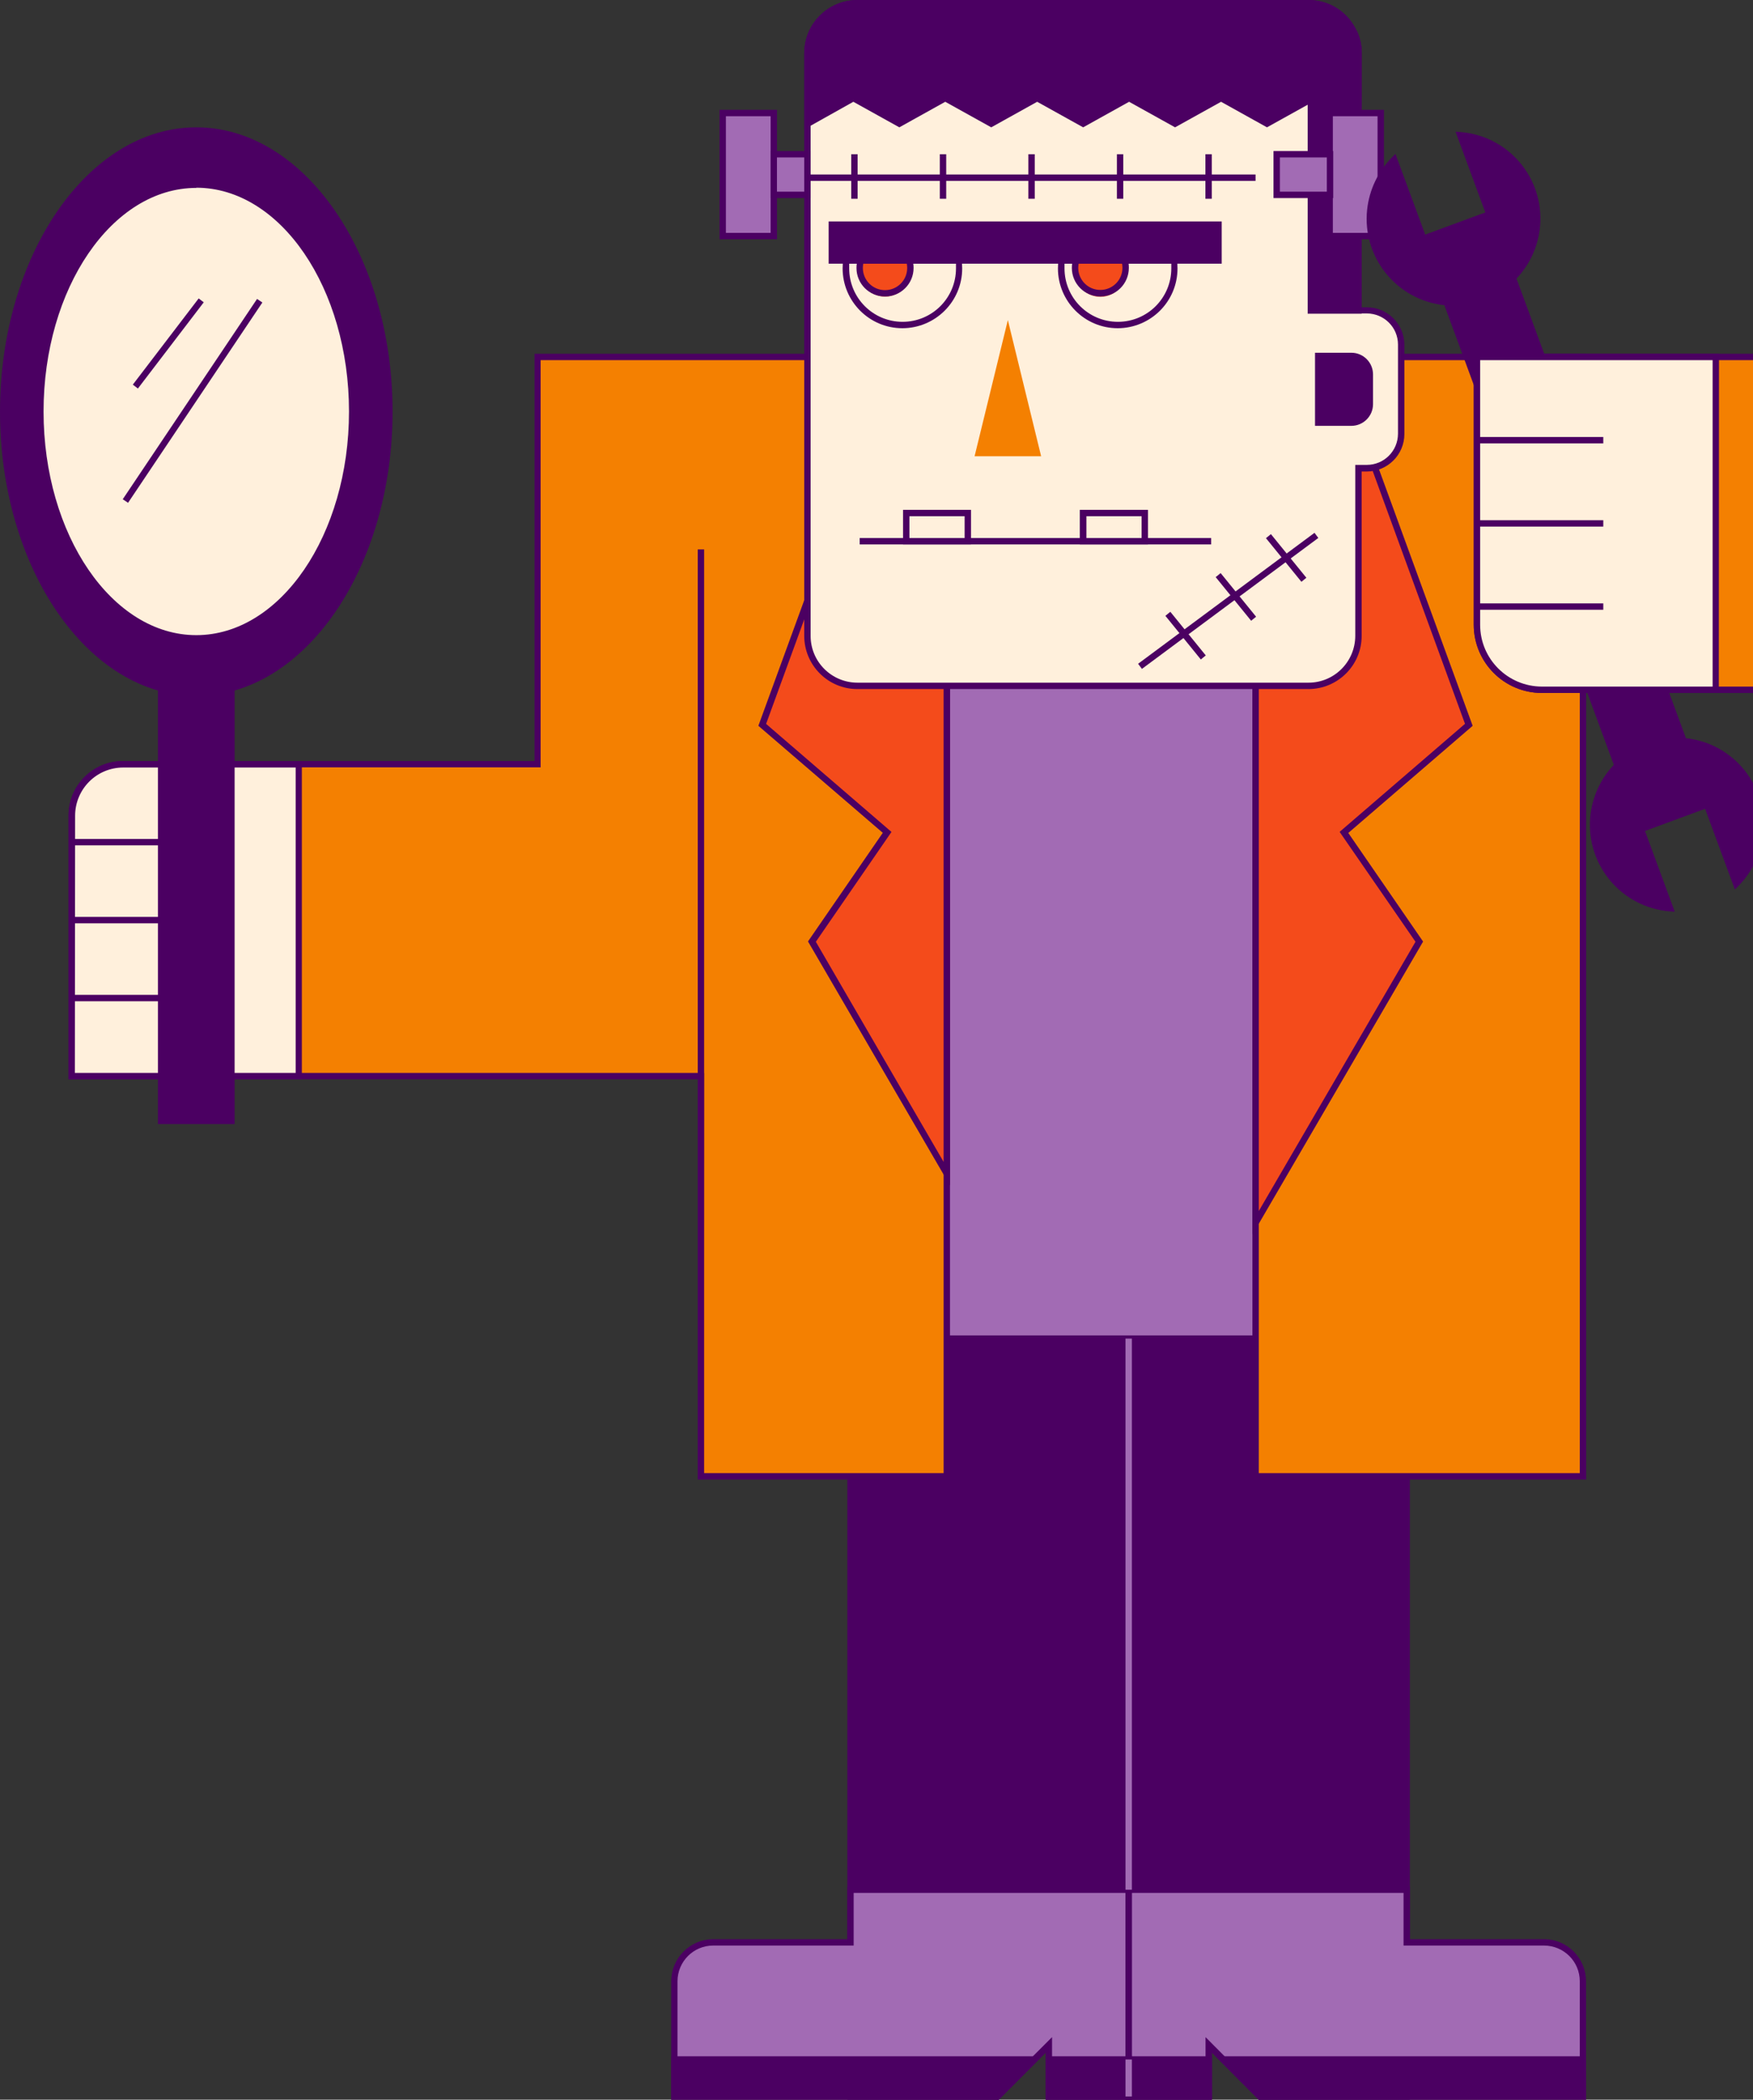 <?xml version="1.0" encoding="UTF-8"?><svg id="frankenstein" xmlns="http://www.w3.org/2000/svg" viewBox="0 0 274.45 328.63"><rect x="0" y="0" width="274.45" height="328.63" fill="#333333" stroke="none"/><polygon points="176.71 190.29 176.71 328.13 164.22 328.13 164.22 320.05 161.93 322.34 156.14 328.13 133.16 328.13 133.16 190.29 176.71 190.29" fill="#4b0062"/><path d="m177.21,328.63h-13.48v-7.37l-7.37,7.37h-23.7v-138.84h44.55v138.84Zm-12.49-1h11.49v-136.84h-42.55v136.84h22.27l8.79-8.79v8.79Z" fill="#4b0062"/><polygon points="220.25 190.29 220.25 328.13 197.27 328.13 191.49 322.34 189.2 320.05 189.2 328.13 176.71 328.13 176.71 190.29 220.25 190.29" fill="#4b0062"/><path d="m220.73,328.63h-23.67l-7.33-7.37v7.37h-13.52v-138.84h44.52v138.84Zm-23.27-1h22.27v-136.84h-42.52v136.84h11.52v-8.79l8.73,8.79Z" fill="#4b0062"/><rect x="134.4" y="66.66" width="76.37" height="142.84" fill="#a26bb4"/><path d="m211.27,210.01h-77.37V66.16h77.37v143.85Zm-76.37-1h75.37V67.16h-75.37v141.85Z" fill="#4b0062"/><path d="m109.73,55.87h-25.6v63.74H19.21c-4.42,0-8,3.58-8,8v40.77h98.52v62.66h38.53V55.87h-38.53Z" fill="#f48001"/><path d="m148.73,231.57h-39.49v-62.64H10.73v-41.29c0-4.71,3.82-8.52,8.53-8.53h64.43v-63.74h65.04v176.2Zm-38.53-1h37.53V56.37h-63.09v63.74H19.21c-4.16,0-7.52,3.37-7.53,7.53v40.29h98.56l-.04,62.64Z" fill="#4b0062"/><path d="m46.73,119.61v48.8H11.18v-40.77c0-4.42,3.58-8,8-8l27.55-.03Z" fill="#fff0dc"/><path d="m47.25,168.93H10.73v-41.29c0-4.71,3.82-8.52,8.53-8.53h28v49.82Zm-35.53-1h34.57v-47.8h-27c-4.16,0-7.52,3.37-7.53,7.53l-.04,40.27Z" fill="#4b0062"/><rect x="109.24" y="85.99" width="1" height="145.08" fill="#4b0062"/><rect x="196.58" y="55.87" width="51.25" height="175.2" fill="#f48001"/><path d="m248.33,231.57h-52.25V55.37h52.25v176.2Zm-51.25-1h50.25V56.37h-50.25v174.2Z" fill="#4b0062"/><polygon points="210.42 130.29 222.2 147.38 196.58 191.39 196.58 55.87 208.94 55.87 229.97 113.45 210.42 130.29" fill="#f44b1b"/><path d="m196.08,193.24V55.37h13.21l21.27,58.23-19.47,16.77,11.71,17-.16.27-26.56,45.6Zm1-136.87v133.17l24.53-42.14-11.88-17.2,19.63-16.91-20.79-56.93h-11.49Z" fill="#4b0062"/><polygon points="148.27 55.87 148.27 183.7 127.13 147.38 138.91 130.29 119.36 113.45 140.39 55.87 148.27 55.87" fill="#f44b1b"/><path d="m148.73,185.55l-22.23-38.2,11.71-17-19.48-16.75,21.27-58.23h8.73v130.18Zm-21-38.15l20,34.45V56.37h-7l-20.79,56.93,19.63,16.91-11.84,17.19Z" fill="#4b0062"/><path d="m214,48.6h-1.32V8.31c0-1.03-.21-2.05-.62-3-1.22-2.9-4.06-4.79-7.2-4.78h-70.63c-4.31,0-7.81,3.5-7.82,7.81v91.19c0,4.32,3.5,7.82,7.82,7.82h70.63c4.32,0,7.82-3.5,7.82-7.82h0v-26.27h1.32c2.97,0,5.37-2.4,5.37-5.37v-13.96c-.02-2.95-2.42-5.33-5.37-5.33Z" fill="#fff0dc"/><path d="m204.86,107.85h-70.63c-4.59,0-8.31-3.73-8.32-8.32V8.31C125.92,3.72,129.64,0,134.23,0h70.63c3.35-.01,6.37,2,7.66,5.09.44,1.02.66,2.11.66,3.22v39.79h.82c3.24,0,5.86,2.63,5.87,5.87v13.96c0,3.24-2.63,5.86-5.87,5.87h-.82v25.73c0,4.59-3.73,8.31-8.32,8.32ZM134.23,1c-4.04,0-7.31,3.27-7.32,7.31v91.22c0,4.04,3.28,7.31,7.32,7.32h70.63c4.04,0,7.31-3.28,7.32-7.32v-26.77h1.82c2.69,0,4.86-2.18,4.87-4.87v-13.96c0-2.69-2.18-4.86-4.87-4.87h-1.82V8.31c0-.97-.2-1.94-.58-2.83-1.13-2.72-3.79-4.49-6.74-4.48h-70.63Z" fill="#4b0062"/><polygon points="157.79 50.1 152.58 71.41 163 71.41 157.79 50.1" fill="#f48001"/><path d="m212.68,8.31v40.29h-7.48V5.28h6.86c.41.96.62,1.99.62,3.03Z" fill="#4b0062"/><path d="m213.18,49.1h-8.45V4.78h7.69l.13.3c.44,1.02.66,2.12.66,3.23l-.03,40.79Zm-7.48-1h6.48V8.31c0-.86-.15-1.72-.46-2.53h-6l-.02,42.32Z" fill="#4b0062"/><path d="m212.68,8.31v11l-7.12-4-.36.2-6.84,3.8-7.19-4-7.2,4-7.2-4-7.19,4-7.2-4-7.19,4-7.2-4-7.19,4-7.2-4-7.19,4v-11c0-4.31,3.51-7.81,7.82-7.81h70.63c3.14,0,5.98,1.88,7.2,4.78.41.96.62,1.99.62,3.03Z" fill="#4b0062"/><path d="m125.91,20.24v-11.93C125.92,3.72,129.64,0,134.23,0h70.63c3.35-.01,6.37,2,7.66,5.09.44,1.02.66,2.11.66,3.22v11.9l-7.62-4.28-7.2,4-7.19-4-7.2,4-7.2-4-7.19,4-7.2-4-7.19,4-7.2-4-7.19,4-7.2-4-7.69,4.31Zm50.82-5.41l7.2,4,7.2-4,7.19,4,7.2-4,6.62,3.68v-10.2c0-.97-.2-1.94-.58-2.83-1.13-2.72-3.79-4.49-6.74-4.48h-70.59c-4.04,0-7.31,3.27-7.32,7.31v10.23l6.69-3.71,7.2,4,7.19-4,7.2,4,7.19-4,7.2,4,7.15-4Z" fill="#4b0062"/><rect x="113.17" y="17.69" width="7.98" height="19.26" fill="#a26bb4"/><path d="m121.65,37.45h-9v-20.26h9v20.26Zm-8-1h7v-18.26h-7v18.26Z" fill="#4b0062"/><rect x="121.15" y="24.14" width="5.27" height="6.36" fill="#a26bb4"/><path d="m126.91,31h-6.27v-7.36h6.27v7.36Zm-5.27-1h4.27v-5.36h-4.27v5.36Z" fill="#4b0062"/><rect x="208.19" y="17.7" width="7.98" height="19.26" fill="#a26bb4"/><path d="m216.67,37.45h-9v-20.26h9v20.26Zm-8-1h7v-18.26h-7v18.26Z" fill="#4b0062"/><rect x="199.84" y="24.15" width="8.35" height="6.36" fill="#a26bb4"/><path d="m208.73,31h-9.35v-7.36h9.35v7.36Zm-8.35-1h7.35v-5.36h-7.35v5.36Z" fill="#4b0062"/><rect x="126.41" y="27.31" width="70.16" height="1" fill="#4b0062"/><rect x="188.72" y="24.14" width="1" height="6.97" fill="#4b0062"/><rect x="174.86" y="24.14" width="1" height="6.97" fill="#4b0062"/><rect x="161" y="24.14" width="1" height="6.97" fill="#4b0062"/><rect x="147.14" y="24.14" width="1" height="6.97" fill="#4b0062"/><rect x="133.27" y="24.14" width="1" height="6.97" fill="#4b0062"/><rect x="130.23" y="35.17" width="60.54" height="5.61" fill="#4b0062"/><path d="m191.27,41.27h-61.54v-6.61h61.54v6.61Zm-60.54-1h59.54v-4.61h-59.54v4.61Z" fill="#4b0062"/><path d="m150.14,42.01c0,4.89-3.97,8.86-8.86,8.86s-8.86-3.97-8.86-8.86h0c0-.41.03-.82.09-1.23h17.54c.06.41.09.82.09,1.23Z" fill="#fff0dc"/><path d="m141.28,51.37c-5.17,0-9.35-4.19-9.36-9.36,0-.44.03-.87.1-1.3l.06-.43h18.4l.06.43c.07.43.1.86.1,1.3,0,5.17-4.19,9.35-9.36,9.36Zm-8.33-10.09v.73c0,4.62,3.74,8.36,8.36,8.36s8.36-3.74,8.36-8.36v-.73h-16.72Z" fill="#4b0062"/><path d="m142.53,41.93c.27,2.19-1.29,4.19-3.48,4.46-2.19.27-4.19-1.29-4.46-3.48-.04-.32-.04-.65,0-.98,0-.39.06-.78.17-1.16h7.6c.11.38.17.77.17,1.16Z" fill="#f44b1b"/><path d="m138.56,46.41c-2.47,0-4.47-2-4.47-4.47h0c0-.44.06-.88.19-1.3l.11-.36h8.34l.11.36c.13.42.19.86.19,1.3,0,2.47-2,4.47-4.47,4.47h0Zm-3.41-5.13c-.04.22-.06.44-.06.66,0,1.92,1.55,3.47,3.47,3.47s3.47-1.55,3.47-3.47c0-.22-.02-.44-.06-.66h-6.82Z" fill="#4b0062"/><path d="m183.85,42.01c0,4.89-3.97,8.86-8.86,8.86s-8.86-3.97-8.86-8.86h0c0-.41.03-.82.09-1.23h17.51c.07.41.11.82.12,1.23Z" fill="#fff0dc"/><path d="m174.99,51.37c-5.17,0-9.35-4.19-9.36-9.36,0-.44.03-.88.1-1.31l.06-.42h18.4l.06.43c.07.43.1.86.1,1.3,0,5.17-4.19,9.35-9.36,9.36Zm-8.33-10.09v.73c0,4.62,3.74,8.36,8.36,8.36s8.36-3.74,8.36-8.36v-.73h-16.72Z" fill="#4b0062"/><path d="m176.24,41.93c.29,2.19-1.25,4.2-3.44,4.49-2.19.29-4.2-1.25-4.49-3.44-.05-.35-.05-.71,0-1.06,0-.39.06-.78.17-1.16h7.59c.11.38.17.77.17,1.16Z" fill="#f44b1b"/><path d="m172.27,46.41c-2.46,0-4.46-2.01-4.46-4.47,0-.44.06-.88.19-1.3l.11-.36h8.34l.11.36c.12.42.18.85.17,1.29,0,2.47-1.99,4.47-4.46,4.48h0Zm-3.4-5.13c-.35,1.88.88,3.69,2.76,4.04,1.88.35,3.69-.88,4.04-2.76.08-.42.08-.86,0-1.28h-6.8Z" fill="#4b0062"/><rect x="134.59" y="84.21" width="55.03" height="1" fill="#4b0062"/><rect x="141.88" y="80.3" width="9.64" height="4.41" fill="#fff0dc"/><path d="m152.02,85.21h-10.64v-5.41h10.64v5.41Zm-9.64-1h8.64v-3.41h-8.64v3.41Z" fill="#4b0062"/><rect x="169.55" y="80.3" width="9.64" height="4.41" fill="#fff0dc"/><path d="m179.73,85.21h-10.68v-5.41h10.68v5.41Zm-9.64-1h8.64v-3.41h-8.64v3.41Z" fill="#4b0062"/><rect x="175.09" y="93.55" width="34.39" height="1" transform="translate(-18.17 133.11) rotate(-36.58)" fill="#4b0062"/><rect x="200.86" y="82.93" width="1" height="8.8" transform="translate(-9.98 146.55) rotate(-39.1)" fill="#4b0062"/><rect x="192.99" y="89.03" width="1" height="8.8" transform="translate(-15.59 142.95) rotate(-39.1)" fill="#4b0062"/><rect x="185.11" y="95.09" width="1" height="8.8" transform="translate(-21.18 139.3) rotate(-39.09)" fill="#4b0062"/><path d="m176.73,295.77v32.36h-12.51v-8.08l-2.29,2.29-5.79,5.79h-50.55v-18c0-3.36,2.72-6.08,6.08-6.08h21.49v-8.24l43.57-.04Z" fill="#a26bb4"/><path d="m177.21,328.63h-13.48v-7.37l-7.37,7.37h-51.27v-18.54c0-3.63,2.95-6.57,6.58-6.58h21v-8.24h44.55v33.36Zm-12.5-1h11.49v-31.36h-42.55v8.24h-22c-3.08,0-5.57,2.5-5.58,5.58v17.54h49.85l8.79-8.79v8.79Z" fill="#4b0062"/><path d="m247.82,310.09v18h-50.55l-5.78-5.79-2.29-2.29v8.08h-12.47v-32.32h43.54v8.24h21.46c3.36,0,6.08,2.71,6.09,6.07h0Z" fill="#a26bb4"/><path d="m248.32,328.63h-51.26l-7.33-7.37v7.37h-13.52v-33.36h44.52v8.24h21c3.63,0,6.57,2.95,6.58,6.58v18.54Zm-50.83-1h49.84v-17.54c0-3.08-2.5-5.57-5.58-5.58h-22.01v-8.24h-42.52v31.36h11.52v-8.79l8.75,8.79Z" fill="#4b0062"/><path d="m274.82,124.54c-1.76-4.79-6.14-8.12-11.23-8.53l-26.74-72.54h0c5.1-5.13,5.09-13.42-.04-18.53-2.2-2.19-5.1-3.52-8.19-3.77l4.56,12.37-10.35,3.82-4.56-12.37c-5.11,5.13-5.08,13.43.05,18.54,2.19,2.18,5.09,3.52,8.17,3.77h0l26.74,72.54h0c-5.1,5.13-5.09,13.42.04,18.53,2.2,2.19,5.1,3.52,8.19,3.77l-4.56-12.37,10.35-3.84,4.56,12.37c3.6-3.61,4.78-8.98,3.01-13.76Z" fill="#4b0062"/><path d="m262.2,142.7l-.78-.06c-7.49-.6-13.07-7.16-12.46-14.65.25-3.1,1.56-6.03,3.7-8.28l-26.53-71.94c-7.47-.8-12.89-7.5-12.09-14.97.33-3.08,1.7-5.96,3.88-8.16l.55-.55,4.66,12.63,9.41-3.47-4.66-12.64.78.06c7.49.6,13.07,7.16,12.46,14.65-.25,3.1-1.56,6.03-3.7,8.28l26.53,71.94c7.47.8,12.89,7.5,12.09,14.97-.33,3.08-1.7,5.96-3.88,8.16l-.55.55-4.66-12.63-9.41,3.47,4.66,12.64Zm-44.12-116.77c-4.59,5.24-4.07,13.2,1.17,17.79,2.03,1.78,4.59,2.86,7.28,3.09h.32l27,73.13-.23.23c-4.92,4.92-4.92,12.9,0,17.82,1.92,1.92,4.42,3.17,7.11,3.56l-4.45-12.08,11.29-4.17,4.45,12.08c3.04-3.47,3.95-8.34,2.35-12.67h0c-1.7-4.6-5.91-7.79-10.8-8.2h-.32l-27-73.14.3-.29c4.87-4.98,4.79-12.96-.19-17.83-1.91-1.87-4.36-3.08-7.01-3.47l4.45,12.08-11.29,4.17-4.43-12.1Z" fill="#4b0062"/><path d="m323.92,55.87v41.92c-.02,5.61-4.58,10.15-10.19,10.14h-72.36c-5.62,0-10.17-4.55-10.17-10.17h0v-41.89h92.72Z" fill="#f48001"/><path d="m313.73,108.46h-72.36c-5.88-.02-10.63-4.79-10.64-10.67v-42.42h93.72v42.42c0,5.9-4.79,10.68-10.69,10.67-.01,0-.02,0-.03,0Zm-82-52.09v41.42c0,5.34,4.33,9.66,9.67,9.67h72.33c5.34,0,9.66-4.33,9.67-9.67v-41.42h-91.67Z" fill="#4b0062"/><path d="m268.6,55.87v52.06h-27.23c-5.62,0-10.17-4.55-10.17-10.17h0v-41.89h37.4Z" fill="#fff0dc"/><path d="m269.1,108.46h-27.73c-5.88-.02-10.63-4.79-10.64-10.67v-42.42h38.4l-.03,53.09Zm-37.37-52.09v41.42c0,5.34,4.33,9.66,9.67,9.67h26.73v-51.09h-36.4Z" fill="#4b0062"/><rect x="176.21" y="209.51" width="1" height="86.26" fill="#a26bb4"/><rect x="231.2" y="68.4" width="19.81" height="1" fill="#4b0062"/><rect x="231.2" y="81.42" width="19.81" height="1" fill="#4b0062"/><rect x="231.2" y="94.44" width="19.81" height="1" fill="#4b0062"/><rect x="11.18" y="131.31" width="19.81" height="1" fill="#4b0062"/><rect x="11.18" y="143.51" width="19.81" height="1" fill="#4b0062"/><rect x="11.18" y="155.71" width="19.81" height="1" fill="#4b0062"/><path d="m206.39,55.71h5.19c1.6,0,2.89,1.29,2.89,2.89h0v4.66c0,1.6-1.29,2.89-2.89,2.89h-5.19v-10.44h0Z" fill="#4b0062"/><path d="m211.57,66.65h-5.69v-11.44h5.69c1.87,0,3.39,1.52,3.39,3.39h0v4.66c0,1.87-1.52,3.39-3.39,3.39h0Zm-4.69-1h4.69c1.32,0,2.39-1.07,2.39-2.39h0v-4.66c0-1.32-1.07-2.39-2.39-2.39h-4.69v9.44Z" fill="#4b0062"/><polygon points="105.59 322.34 161.93 322.34 156.14 328.13 105.59 328.13 105.59 322.34" fill="#4b0062"/><path d="m156.35,328.63h-51.26v-6.79h58l-6.74,6.79Zm-50.26-1h49.84l4.79-4.79h-54.63v4.79Z" fill="#4b0062"/><rect x="164.22" y="322.34" width="12.49" height="5.79" fill="#4b0062"/><path d="m177.21,328.63h-13.48v-6.79h13.49v6.79Zm-12.5-1h11.49v-4.79h-11.48v4.79Z" fill="#4b0062"/><rect x="176.71" y="322.34" width="12.49" height="5.79" fill="#4b0062"/><path d="m189.73,328.63h-13.52v-6.79h13.52v6.79Zm-12.49-1h11.49v-4.79h-11.52l.03,4.79Z" fill="#4b0062"/><polygon points="247.82 322.34 247.82 328.13 197.27 328.13 191.49 322.34 247.82 322.34" fill="#4b0062"/><path d="m248.32,328.63h-51.26l-6.78-6.79h58l.04,6.79Zm-50.84-1h49.84v-4.79h-54.59l4.75,4.79Z" fill="#4b0062"/><rect x="176.21" y="322.34" width="1" height="5.79" fill="#a26bb4"/><rect x="25.24" y="102.66" width="10.98" height="72.72" fill="#4b0062"/><path d="m36.73,175.93h-12v-73.77h12v73.77Zm-11-1h10v-71.77h-10v71.77Z" fill="#4b0062"/><ellipse cx="30.73" cy="64.39" rx="30.23" ry="43.99" fill="#4b0062"/><path d="m30.73,108.93C13.78,108.93,0,88.93,0,64.44S13.79,19.93,30.73,19.93s30.73,20,30.73,44.49-13.78,44.51-30.73,44.51Zm0-88C14.34,20.93,1,40.44,1,64.42s13.34,43.51,29.73,43.51,29.73-19.51,29.73-43.49-13.33-43.51-29.73-43.51Z" fill="#4b0062"/><ellipse cx="30.73" cy="64.39" rx="24.41" ry="35.52" fill="#fff0dc"/><path d="m30.73,100.41c-13.73,0-24.91-16.16-24.91-36S16.99,28.41,30.73,28.41s24.91,16.16,24.91,36-11.17,36-24.91,36Zm0-71c-13.18,0-23.91,15.71-23.91,35s10.73,35,23.91,35,23.91-15.71,23.91-35-10.72-35.03-23.91-35.03v.03Z" fill="#4b0062"/><rect x="11.27" y="62.24" width="37.75" height="1" transform="translate(-38.75 52.83) rotate(-56.15)" fill="#4b0062"/><rect x="17.86" y="53.26" width="16.98" height="1" transform="translate(-32.37 42.06) rotate(-52.62)" fill="#4b0062"/></svg>
